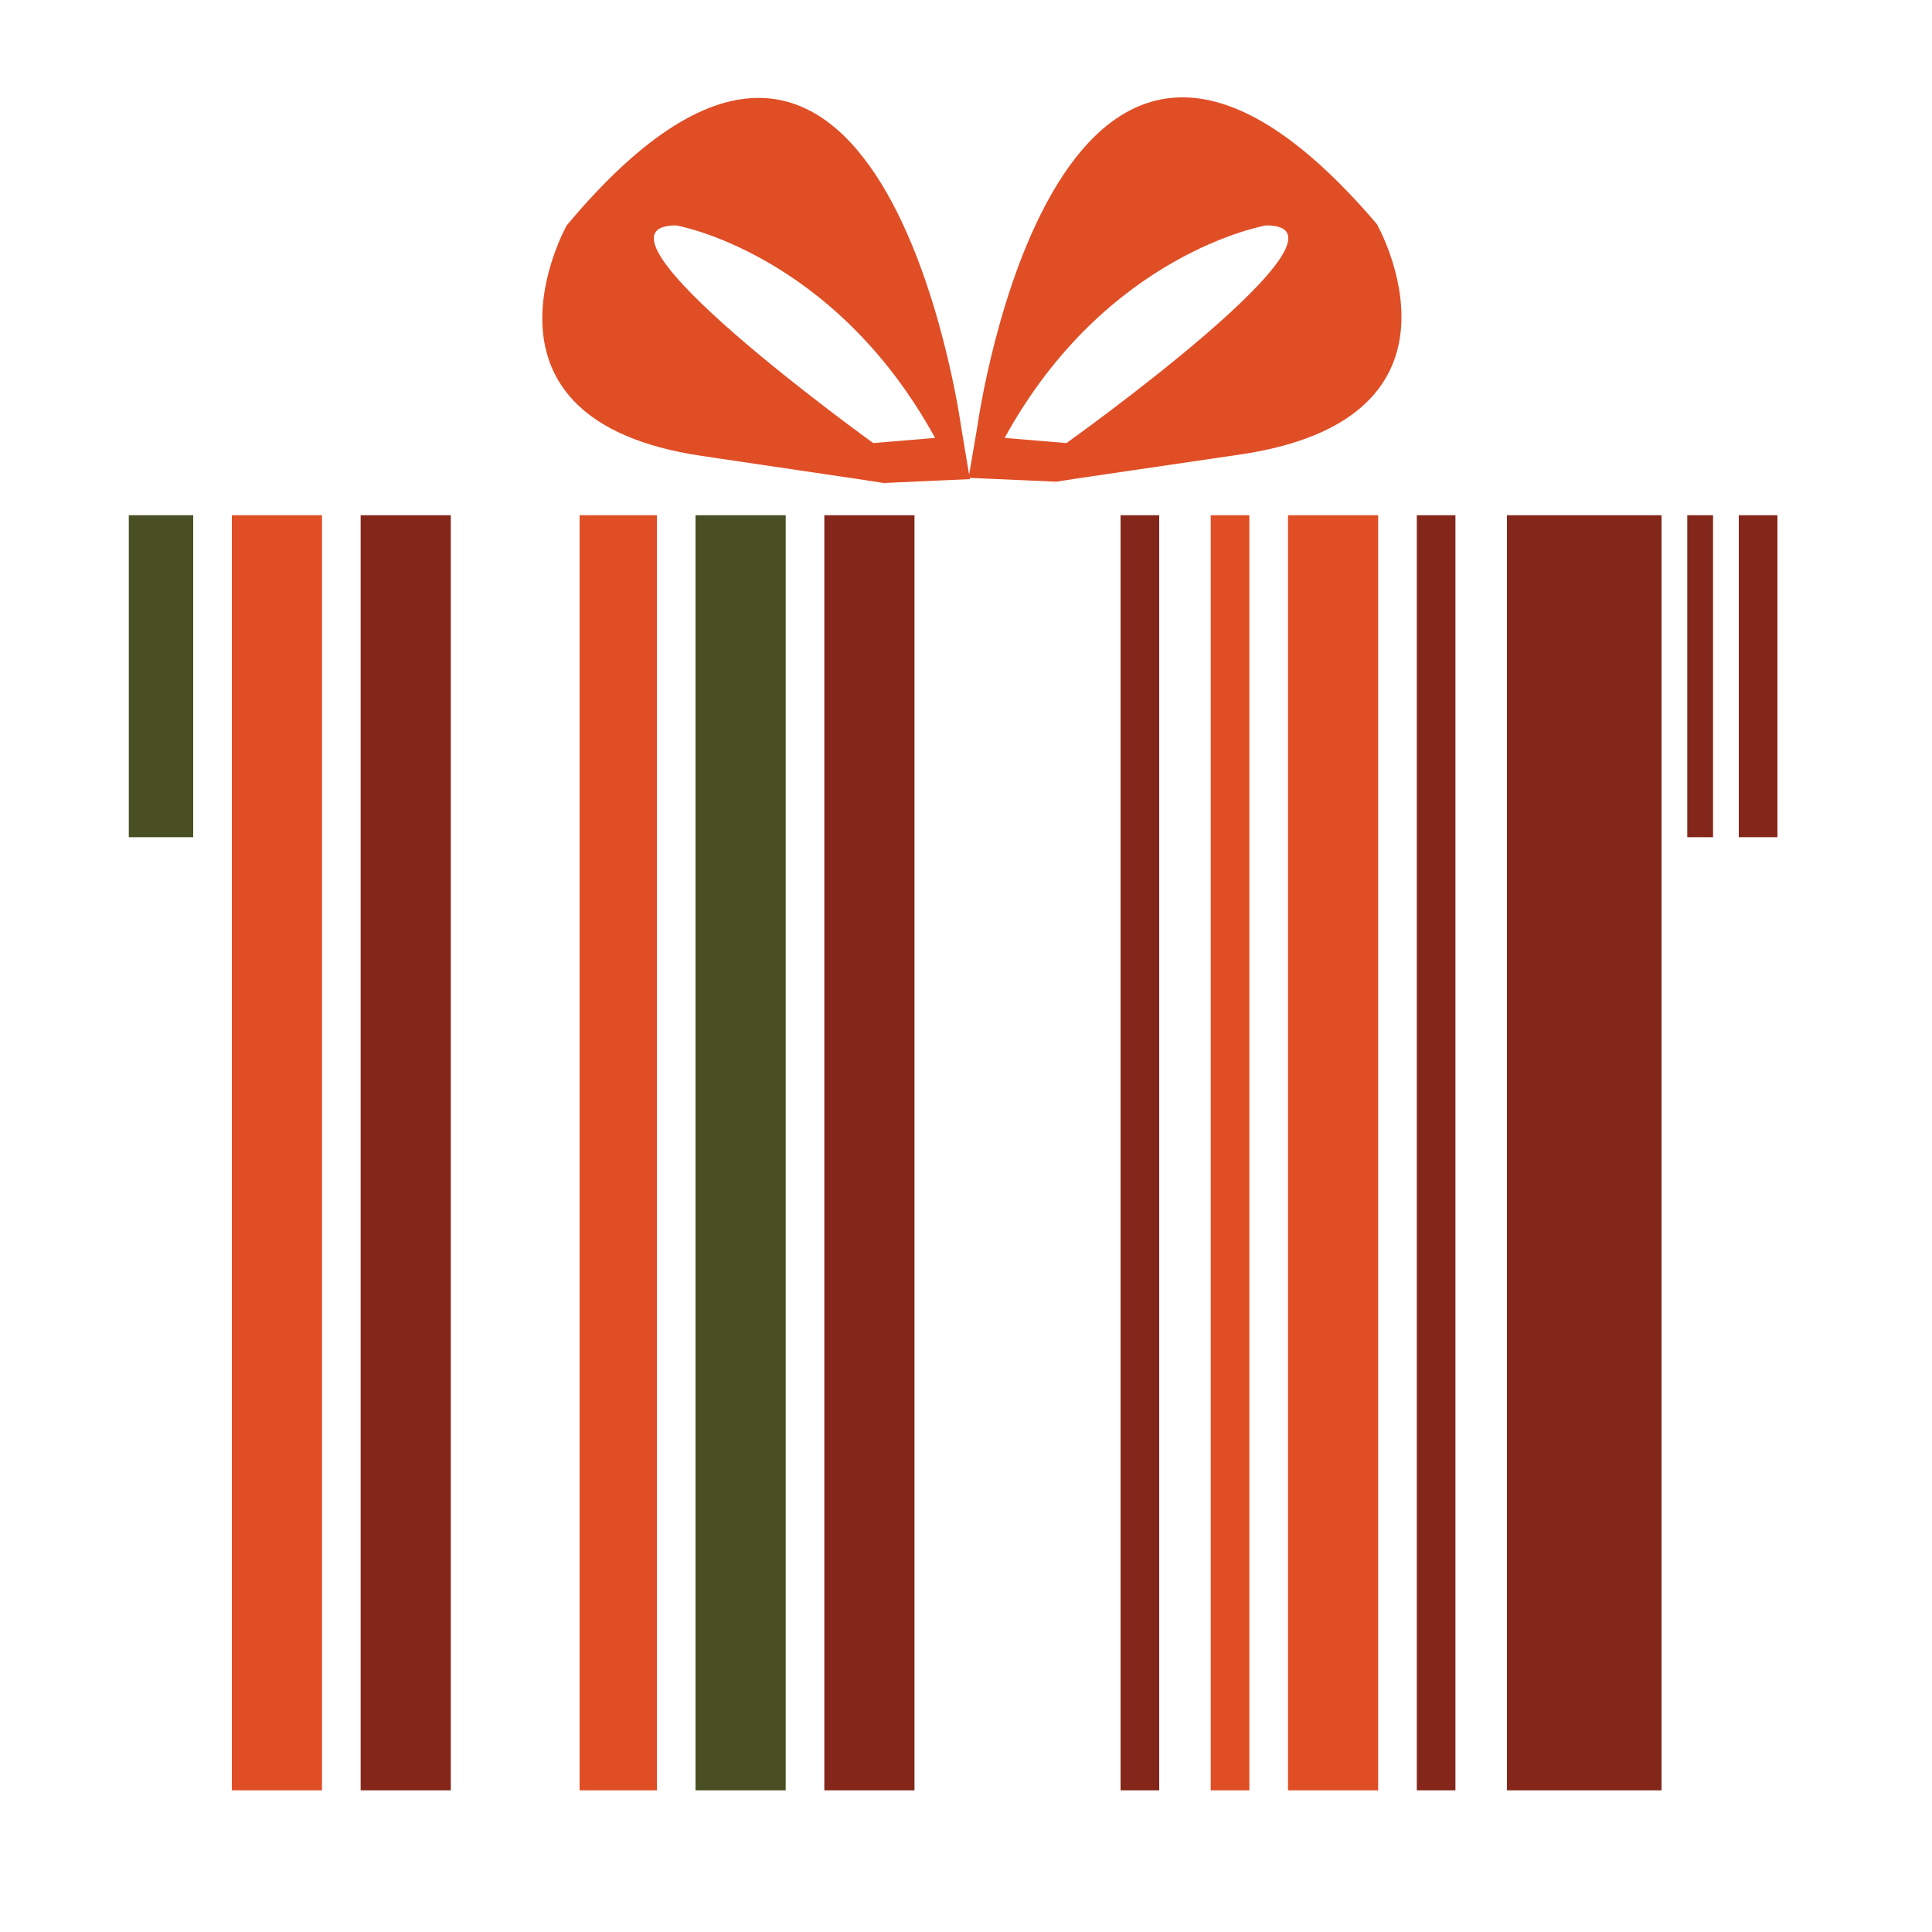 <?xml version="1.0" encoding="utf-8"?>
<!-- Generator: Adobe Illustrator 18.1.0, SVG Export Plug-In . SVG Version: 6.00 Build 0)  -->
<svg version="1.1" id="Layer_1" xmlns="http://www.w3.org/2000/svg" xmlns:xlink="http://www.w3.org/1999/xlink" x="0px" y="0px"
	 viewBox="0 0 150 150" enable-background="new 0 0 150 150" xml:space="preserve">
<g>
	<path fill="none" d="M52.5,17.5c-8.2,0,15.3,16.9,15.3,16.9l4.8-0.3C64.7,19.6,52.5,17.5,52.5,17.5z"/>
	<path fill="none" d="M98.3,17.5c0,0-12.4,2.1-20.3,16.5l4.8,0.3C82.8,34.4,106.5,17.5,98.3,17.5z"/>
	<path fill="#E04E26" d="M82.1,37.5l-0.1,0C80.8,37.6,82.1,37.5,82.1,37.5z"/>
	<path fill="#E04E26" d="M75.9,33l-0.7,4.1l6.8,0.3c1.2-0.2,4.7-0.7,14.2-2.1c19.3-2.8,10.7-17.9,10.7-17.9
		C82.1-11.7,75.9,33,75.9,33z M82.8,34.4L78,34c7.9-14.4,20.3-16.5,20.3-16.5C106.5,17.5,82.8,34.4,82.8,34.4z"/>
	<path fill="#E04E26" d="M68.6,37.5l-0.1,0C68.4,37.5,69.7,37.6,68.6,37.5z"/>
	<path fill="#E04E26" d="M44,17.5c0,0-8.5,15.1,10.5,17.9c9.4,1.4,12.9,1.9,14.1,2.1l6.7-0.3L74.6,33C74.6,33,68.4-11.7,44,17.5z
		 M67.8,34.4c0,0-23.5-16.9-15.3-16.9c0,0,12.2,2.1,20.1,16.5L67.8,34.4z"/>
	<rect x="10" y="40" fill="#494F22" width="5" height="25"/>
	<rect x="131" y="40" fill="#85261A" width="2" height="25"/>
	<rect x="135" y="40" fill="#85261A" width="3" height="25"/>
	<rect x="87" y="40" fill="#85261A" width="3" height="99"/>
	<rect x="28" y="40" fill="#85261A" width="7" height="99"/>
	<rect x="54" y="40" fill="#494F22" width="7" height="99"/>
	<rect x="94" y="40" fill="#E04E26" width="3" height="99"/>
	<rect x="110" y="40" fill="#85261A" width="3" height="99"/>
	<rect x="64" y="40" fill="#85261A" width="7" height="99"/>
	<rect x="117" y="40" fill="#85261A" width="12" height="99"/>
	<rect x="100" y="40" fill="#E04E26" width="7" height="99"/>
	<rect x="45" y="40" fill="#E04E26" width="6" height="99"/>
	<rect x="18" y="40" fill="#E04E26" width="7" height="99"/>
</g>
</svg>
